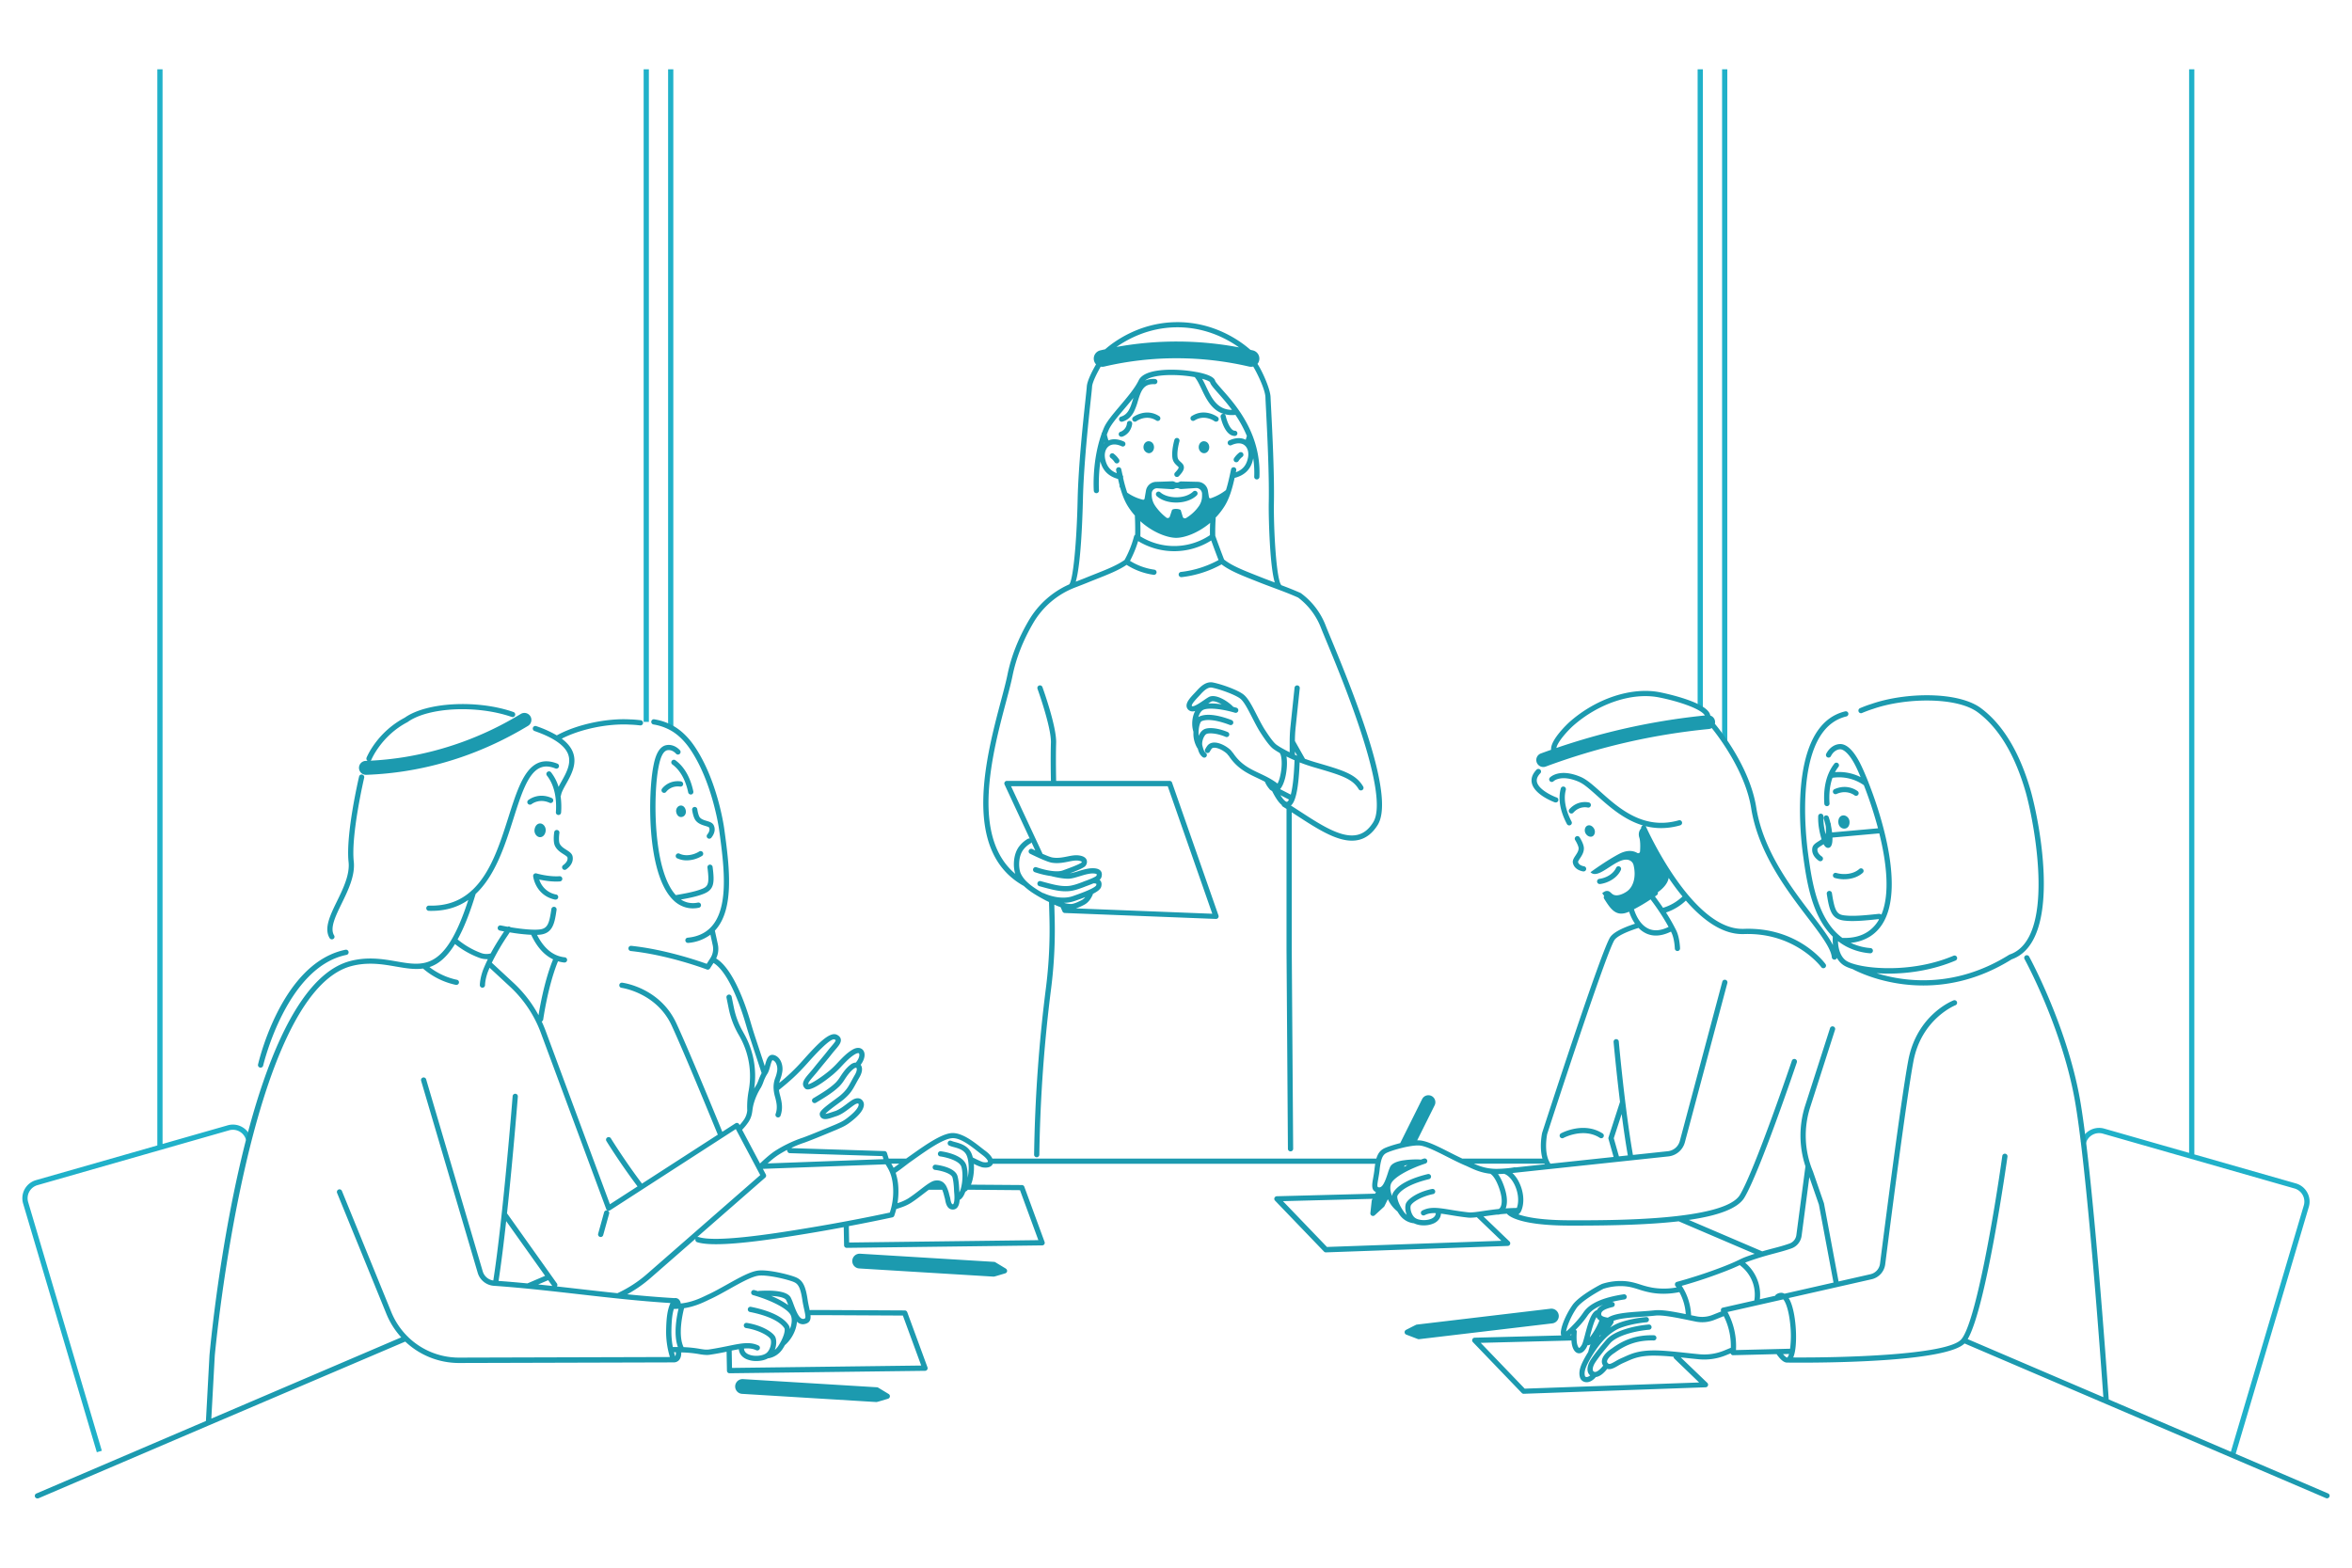 <svg xmlns="http://www.w3.org/2000/svg" viewBox="0 0 2745 1830" id="Hijabbusinesspeopletalkinginmeeting">
  <path fill="#20b1c9" d="M2009.83,80.86h6.1V865.44h-6.1ZM779.74,849.23h6.1V80.86h-6.1Zm1201.55-22.48h6.1V80.86h-6.1ZM751.2,842.7h6.1V80.86h-6.1ZM2692.74,1392a21.88,21.88,0,0,0-13.24-10.58L2561,1347.54V80.86h-6.1V1345.79l-99-28.32a22,22,0,0,0-27.33,15.5l5.89,1.57a15.92,15.92,0,0,1,19.76-11.21l223.64,64a15.89,15.89,0,0,1,10.88,19.82l-85.93,290.23,5.85,1.74,85.93-290.24A21.84,21.84,0,0,0,2692.74,1392Zm-2410.1-76.37a21.85,21.85,0,0,0-16.92-2l-76,21.74V80.86h-6.1V1337.11L42.08,1377.58A22,22,0,0,0,27,1405L113,1695.24l5.85-1.73L32.87,1403.27a15.91,15.91,0,0,1,10.89-19.82l223.64-64a15.89,15.89,0,0,1,19.75,11.2l5.9-1.57A21.84,21.84,0,0,0,282.64,1315.64Z" class="colorcccccc svgShape"></path>
  <path fill="#1c9aaf" d="M1368.4,535c-1.42-9,2.12-21.07,2.27-21.58a3,3,0,1,1,5.84,1.73c0,.11-3.29,11.29-2.1,18.83.46,2.5,2,3.85,3.58,5.28s3.63,3.25,3.74,6.18-1.67,6-5.94,10.43a3,3,0,1,1-4.39-4.23c4.08-4.24,4.25-5.72,4.24-6s-1-1.22-1.71-1.86C1372,542,1369.24,539.58,1368.4,535ZM1322,491a3,3,0,0,0,4.25.68c.47-.35,11.7-8.27,23.3-.78a3.05,3.05,0,1,0,3.31-5.13c-15.18-9.8-29.6.54-30.21,1a2.77,2.77,0,0,0-.4.36,3,3,0,0,0-.62,3.2A2.88,2.88,0,0,0,1322,491ZM1168.4,817.41c3.08-11.61,5.74-21.63,7.3-29.33,4.32-21.45,12.72-42.92,25-63.83a102.92,102.92,0,0,1,47.08-42.06.08.08,0,0,1,0,0c4.42-3.82,8.78-47.15,9.91-98.64.88-40.14,6.44-91.83,9.12-116.67.85-7.94,1.47-13.67,1.57-15.57.38-7.22,7.62-20.52,10.81-26a9.83,9.83,0,0,1,4.94-16.3q2.81-.66,5.63-1.27c11-9.54,39.75-30.47,80.8-31.63,45.54-1.31,77.19,22.06,88.69,32.16l.09.09,2.86.65a9.84,9.84,0,0,1,5.41,15.78c5.32,8,14.94,29,15.28,39,.09,2.72.36,7.93.71,14.85,1.32,26,3.78,74.35,3.19,108.1-.53,30.24,2.83,91.61,8.81,96.43,7.48,2.82,15,5.78,22.23,9a4.36,4.36,0,0,1,.42.23,84.48,84.48,0,0,1,29,38c1.15,3,3.44,8.53,6.33,15.49,35.29,85,73.35,186.45,54.29,217.14-6,9.61-13.55,15.5-22.52,17.5a35.13,35.13,0,0,1-7.55.8c-19.2,0-41.36-14.4-64.65-29.54l-5.56-3.61v160.56l1.64,232.21a3,3,0,0,1-3,3.07h-.11a3,3,0,0,1-3-3l-1.64-232.23V944.27c-1.41-.89-2.81-1.78-4.22-2.65a3,3,0,0,1-1.36-1.94c-3.48-2.81-7.14-8.14-11.26-16.26a9.29,9.29,0,0,1-1.52-.95l-.24-.12a3,3,0,0,1-1.26-1.22,30.79,30.79,0,0,1-5.39-8.59c-3-1.6-6.06-3-9-4.44-11.39-5.37-23.16-10.92-33-25.56a2.79,2.79,0,0,1-.24-.45,2.87,2.87,0,0,1-.9-.84,9.47,9.47,0,0,0-2.14-2.3c-4.93-4.09-11.23-6.64-14.8-6a3.25,3.25,0,0,0-2.46,1.65,3,3,0,0,1-.43.57h0l-1.38,2.36a3,3,0,0,1-3.74,1.28,3.93,3.93,0,0,1-.43-.18,3.06,3.06,0,0,1-1.1-4.18l1.38-2.36a3.46,3.46,0,0,1,.43-.56A9.36,9.36,0,0,1,1415,867c6.24-1.14,14.38,2.8,19.69,7.21a15.13,15.13,0,0,1,3.4,3.65,2.22,2.22,0,0,1,.23.43,3,3,0,0,1,.92.88c8.89,13.24,19.4,18.2,30.53,23.44,6.74,3.18,13.72,6.46,20.75,11.69a2.94,2.94,0,0,1,.48.45,35.23,35.23,0,0,0,2.84-7.89c3.39-13.51,2-26.31-.63-28.12a72.29,72.29,0,0,1-7.28-4.63c-5-3.86-11.15-13.25-14.8-18.87l-.51-.77c-3.36-5.43-6.43-11.42-9.39-17.21-4.63-9-9-17.57-13.16-21.24-4.68-4.31-23.45-11.35-33.58-13.3-3.68-.7-7.71,1.59-13,7.44-.85,1-1.79,2-2.75,3-3,3.18-8,8.5-7.84,10.69,0,.08,0,.18.28.39,1.84,1.42,10.46-4.53,13.71-6.77,2.15-1.48,4.17-2.88,5.82-3.78,8-4.33,22.31,4.78,28.68,11.46,1.25.34,2.48.68,3.66,1a3.05,3.05,0,0,1-1.73,5.85c-15.78-4.66-30.93-6.08-36.83-3.46-2.64,1.17-4.71,4.47-5.88,8.56a6.89,6.89,0,0,1,1.3-.78c10.15-4.51,26-.18,37.52,4.24a3,3,0,1,1-2.18,5.69c-14.77-5.66-26.44-7.21-32.87-4.36-1.69.75-3.82,7.09-3.47,15.71,0,.43,0,.86.09,1.28,1.37-3.16,3.33-5.81,5.56-7.09,4.79-3.26,16.76-2.15,28.28,2.74a3.05,3.05,0,0,1-2.39,5.62c-11.19-4.76-20.56-4.62-22.66-3.19-2.55,1.47-5.59,8.51-4.53,13.33l.3,1.1c.72,2.73,1.54,5.81,3.56,7.36a2.75,2.75,0,0,1,.46.44,3,3,0,0,1-4.17,4.4c-3.37-2.58-4.66-6.61-5.52-9.81a2.75,2.75,0,0,1-.6-.67,33.48,33.48,0,0,1-4.47-15.26c0-1.21,0-2.47,0-3.75-2.41-7.51-1.68-17.3,2.06-24.1-2.75.76-5.3.66-7.4-1a6.53,6.53,0,0,1-2.65-4.74c-.4-4.89,4.62-10.22,9.48-15.36.93-1,1.83-1.94,2.66-2.86,4.62-5.13,10.9-10.84,18.68-9.35,10.19,2,30.46,9.18,36.51,14.76,5,4.39,9.6,13.43,14.5,23,2.91,5.68,5.91,11.56,9.11,16.71l.47.72c3.22,4.94,9.2,14.14,13.4,17.36a68.23,68.23,0,0,0,6.71,4.24q4.31,2.46,8.82,4.69v-12.4a170.93,170.93,0,0,1,.91-17.53l4.78-45.44a3.05,3.05,0,0,1,6.07.64l-4.78,45.44a160.37,160.37,0,0,0-.87,16.11L1523,885.77c4,1.45,8,2.79,12.11,4l1.45.43c31.44,9.19,45.79,13.39,54.37,27.9a3,3,0,0,1-1.07,4.18,3.14,3.14,0,0,1-1.55.42,3.06,3.06,0,0,1-2.63-1.5c-7.35-12.43-21-16.42-50.83-25.15l-1.46-.42c-5.67-1.66-11.2-3.56-16.57-5.66-1.4,34.85-5.58,46.53-10.19,50.36,3.29,2.1,6.57,4.23,9.84,6.35,25.3,16.45,49.18,32,67.54,27.9,7.43-1.65,13.53-6.48,18.67-14.76,19.86-32-36.28-167.16-54.73-211.58-3-7.28-5.21-12.54-6.4-15.66a80.11,80.11,0,0,0-26.49-35c-7-3.17-14.4-6.07-21.75-8.84h0l-.16-.06-7.28-2.72c-5.13-1.91-10.22-3.8-15.14-5.75l-6.85-2.71c-14.75-5.82-28.7-11.33-38.21-18.67A125.19,125.19,0,0,1,1379,673.71l-.35,0a3.05,3.05,0,0,1-.34-6.08,119.92,119.92,0,0,0,43.82-13.86q-2.51-6.56-5-13.25c-1.19-3.23-2.37-6.43-3.52-9.63a80.9,80.9,0,0,1-85.33.72c-1.22,4.09-2.65,8.13-4.26,12-1.55,3.75-3.29,7.47-5.2,11.08a72.57,72.57,0,0,0,28.4,10.3,3,3,0,1,1-.84,6,78.45,78.45,0,0,1-31.52-11.63c-9.34,6.38-22.08,11.4-35.53,16.71l-6.82,2.7c-5.49,2.3-11.75,4.7-17.69,7a96.64,96.64,0,0,0-48.94,41.5c-11.9,20.33-20.05,41.17-24.24,61.95-1.59,7.89-4.28,18-7.39,29.69-15.89,59.82-41.74,157.12,10.69,201.17-2.86-8.45-2.46-23.56,5-32.66a34.27,34.27,0,0,1,9.62-8.26,3,3,0,0,1,2.23-.29l-29.33-63a3,3,0,0,1,2.76-4.34h51.3a1.86,1.86,0,0,1,0-.34c0-.26-.57-25.72,0-44.26.54-17.88-15.48-62.36-15.64-62.81a3,3,0,1,1,5.73-2.08c.68,1.87,16.58,46,16,65.07-.55,18.38,0,43.69,0,43.94a2,2,0,0,1,0,.48H1365a3,3,0,0,1,2.88,2l54.2,155.12a3.06,3.06,0,0,1-.43,2.82,3,3,0,0,1-2.45,1.23h-.12l-176.38-6.93a3.06,3.06,0,0,1-2.66-1.79l-2-4.49a3,3,0,0,1-.17-.5c-2.5-.86-5-1.9-7.39-3l.42,16.06a542.2,542.2,0,0,1-4.23,82.53c-3.95,31-7.1,62.61-9.36,93.81-2.38,33-3.84,66.45-4.32,99.48a3.06,3.06,0,0,1-3,3h-.1a3,3,0,0,1-3-3.1c.48-33.15,1.94-66.74,4.34-99.83,2.26-31.31,5.42-63,9.39-94.14a536.42,536.42,0,0,0,4.18-81.6l-.5-19.21-1.69-.85-2.09-1-3.2-1.72c-3.59-1.94-7.2-4-10.68-6.22a79.64,79.64,0,0,1-11.78-9C1121.59,993.58,1150.88,883.33,1168.4,817.41Zm81.83,237.85c3.7-.29,8.1-2.49,12-4.44a13,13,0,0,0,4.34-3.57c-3.56,1.4-7.59,2.85-12.07,4.4a38.92,38.92,0,0,1-12.85,2.21A28.36,28.36,0,0,0,1250.23,1055.26ZM1216.47,996a3.69,3.69,0,0,1,.21.64c4.72,2.08,9.42,4,11.76,4.35,6.11,1,11.73-.11,17.17-1.19,4.87-1,9.47-1.9,14-1.19,4.83.74,7.77,2.6,8.72,5.52a7.27,7.27,0,0,1-1.94,7.12l-.25.22c-2.84,2.27-9.58,5-17.52,8a72.33,72.33,0,0,0,9.42-2.43c4.84-1.47,10.33-3.13,15.48-3.51,5.73-.25,9.23.77,11.09,3.11,2.12,2.68,1.2,6.06.9,7.18a6.8,6.8,0,0,1-2.21,3.24,6.86,6.86,0,0,1,1,1c1.37,1.78,1.67,4.12.91,7s-4.13,5.58-9.75,8.39a3,3,0,0,1-.31,1.37l-.29.57c-1.38,2.79-3.94,8-9.9,11a64.81,64.81,0,0,1-9.2,4l159.1,6.25-52-148.85H1180Zm-25.15,23.66a33,33,0,0,0,7.26,9.79l.16.15c5.08,4.86,11.64,9.05,18.3,12.79a3.22,3.22,0,0,1,1,.23c12.06,5.43,25.22,6.7,34.35,3.32,21.09-7.3,26.29-10.85,27-12.55a2.93,2.93,0,0,0,.14-1.64s-.49-.56-3.34-.6c-2,.86-4.26,1.73-6.72,2.65-1.55.57-2.92,1.08-3.93,1.51-5.27,2-12.3,4.62-18.67,5-1.1.08-2.18.12-3.27.12-8.9,0-17.76-2.44-29.52-5.68l-1.12-.31a3,3,0,1,1,1.61-5.88l1.13.31c12.62,3.47,21.73,6,30.78,5.36,5.48-.33,12-2.78,16.79-4.57,1-.41,2.42-1,4.07-1.57,3.41-1.28,11.41-4.25,12.44-6a3,3,0,0,0,.15-1.63s-.93-1-6-.82c-4.36.33-9.28,1.82-14,3.27-4.52,1.37-8.79,2.66-12.39,2.84-7.14.35-19.38-2.67-19.9-2.8a4.16,4.16,0,0,1-.62-.23,102.85,102.85,0,0,1-19.33-4.6,3.05,3.05,0,0,1,2-5.77c9.63,3.34,23.41,6.33,30.55,3.75,6.57-2.36,18.71-6.73,22-9.23a1.69,1.69,0,0,0,.36-.82s-.61-.87-3.85-1.37c-3.48-.54-7.38.24-11.89,1.14-5.7,1.14-12.16,2.42-19.37,1.23-6.38-1.07-23.38-9.51-25.3-10.47a3,3,0,1,1,2.73-5.45c.87.43,2,1,3.34,1.63l-4.42-9.5a3,3,0,0,1-1.24,1.32,28,28,0,0,0-7.88,6.79C1187.81,999.75,1188.86,1014.46,1191.32,1019.66Zm218.82-198.44a74.07,74.07,0,0,1,15.68,1c-5-2.88-10-4.42-12.16-3.23C1412.7,819.5,1411.47,820.31,1410.14,821.22ZM1511.29,881c.89.4,1.79.79,2.7,1.18l-2.7-4.8ZM1494,921.17l12.47,6.41c1.79-6.67,3.61-18.64,4.38-40.11-1.26-.54-2.51-1.09-3.75-1.66h0c-1.92-.89-3.81-1.81-5.69-2.75,1.33,7.62.29,17.83-1.57,25.25C1498.64,912.85,1496.8,918,1494,921.17Zm8,14.8c.26,0,1.19-.35,2.36-2.61l-10-5.15C1499.38,936.24,1501.81,936,1502,936ZM1310.8,557.4a1.27,1.27,0,0,1-.06.18,158,158,0,0,0,4.82,17.45,54.17,54.17,0,0,0,12.15,6.42,53.44,53.44,0,0,0,6.14,1.89,1.66,1.66,0,0,0,2-1.35l1.6-9.33a12.26,12.26,0,0,1,11.75-10.19l5-.15q7-.23,13.89-.53a5.18,5.18,0,0,1,2.88.73,5.21,5.21,0,0,0,5.18.1l0,0a5.23,5.23,0,0,1,2.63-.64l12.88.31,6.26.15a12.3,12.3,0,0,1,11.84,10.35l.31,1.94.89,5.55a1.65,1.65,0,0,0,2.14,1.33,59.95,59.95,0,0,0,17.73-9.55c2.2-6.91,3.79-14.2,5.26-21l.7-3.24a3.05,3.05,0,1,1,6,1.3l-.46,2.13c7.5-2.65,11.94-7.6,13.81-15.34,1.76-6.64.44-12.75-3.43-16-3.68-3.09-9.21-3.18-15.57-.24a3,3,0,1,1-2.55-5.54c.54-.25,1.07-.48,1.61-.7,6.56-2.62,12.76-2.62,17.64-.06.45-1.4.91-2.88,1.37-4.42a137.48,137.48,0,0,0-13.4-24.75,3,3,0,0,1-.91.22c-1,.07-2,.11-3,.11a31.39,31.39,0,0,1-13.58-2.85c-11.44-5.35-17.17-17.31-22-27.49-1.2-2.5-2.37-4.93-3.57-7.17a40.46,40.46,0,0,0-4.36-6.8,152.32,152.32,0,0,0-32-2.34c-12.48.47-21.76,2.8-26,6.38a24.63,24.63,0,0,1,11.5-1.89,3.06,3.06,0,0,1,2.74,2.05,3.28,3.28,0,0,1,.17,1.14,3.1,3.1,0,0,1-3.19,2.91c-12.76-.62-15.76,7.08-19.57,19.63a73.27,73.27,0,0,1-4.69,12.57c-2.71,5.18-6.67,9.57-13.33,11.53a3.24,3.24,0,0,1-.86.12,3.05,3.05,0,0,1-.86-6c8.58-2.52,11.16-11,13.9-20,.19-.64.39-1.28.59-1.92-3.48,4.43-7.26,8.9-11,13.31-7.79,9.2-15.15,17.9-17.82,24.15-.78,1.82-1.5,3.66-2.18,5.5.64,2.78,1.15,4.53,1.85,6.77,4.83-2.06,10.8-1.79,17.08.86.34.15.67.28,1,.44a3,3,0,1,1-2.55,5.54c-6.36-2.94-11.89-2.85-15.57.24-3.87,3.25-5.19,9.36-3.45,15.95,1.83,7.56,6.07,12.46,13.19,15.17l-.7-3.22a3.05,3.05,0,0,1,6-1.3l.7,3.24c.27,1.24.55,2.5.83,3.77A3.05,3.05,0,0,1,1310.8,557.4ZM1288.68,517a2.76,2.76,0,0,0-.08.27c0,.14-.07.28-.11.42.19-.2.39-.38.58-.57l.3-.27Zm119.09-65.43c6.3,13.17,12.86,26.77,30,26.87-5.76-7.83-11.5-14.33-16.07-19.49-5.4-6.1-8.66-9.78-9.47-12.74-.67-1.16-4.06-2.64-9.22-4C1404.65,445,1406.19,448.22,1407.77,451.52Zm-59.64,138.83a62.43,62.43,0,0,0,13.11,13.82,2.63,2.63,0,0,0,4.08-1.28l2.55-7.68c1.68-1.84,8.66-1.38,10.12.14l2.38,7.83a2.62,2.62,0,0,0,3.83,1.52,49.26,49.26,0,0,0,12.17-10.27c1.07-1.26,2-2.51,2.88-3.74a21,21,0,0,0,3.67-12v-2.21a6.85,6.85,0,0,0-7.32-6.83l-16.69,1.15a6,6,0,0,1-2.86-.51,6,6,0,0,0-5.1.1h0a6.18,6.18,0,0,1-3,.6l-17.31-1.06a6.09,6.09,0,0,0-6.47,6.09v1.47A22.6,22.6,0,0,0,1348.13,590.35Zm64,34.29c-.09-5.37,0-10.54.22-14.33-14.13,11.94-30,17.48-39.63,17.48-10.08,0-27.21-6.15-41.88-19.46.16,5,.23,11.55.05,17.72a74.87,74.87,0,0,0,81.24-1.41ZM1303.06,405a392.48,392.48,0,0,1,143,.51c-14.77-10.55-40.84-24.35-75.31-23.4C1340.22,383,1316.85,395.31,1303.06,405Zm-47.57,274c5-1.91,10.16-3.9,14.75-5.82l6.89-2.74c13.65-5.38,26.54-10.47,35.35-16.79a117.87,117.87,0,0,0,5.94-12.36,119.53,119.53,0,0,0,5.12-15.27,3.06,3.06,0,0,1,1.28-1.78c.19-8.33-.07-17.06-.32-21.3a3,3,0,0,1,.11-1,81.76,81.76,0,0,1-7.52-9.84c-4.36-6.55-7.29-14.33-9.55-22.3l-.37-.62c-1.15-2.4-1.25-2.65-.26-1.69-.75-2.8-1.42-5.61-2.05-8.39-11.11-3-18-9.9-20.62-20.56a188,188,0,0,0-1.64,33.9,3,3,0,0,1-2.83,3.25h-.21a3,3,0,0,1-3-2.84c-.1-1.49-2.22-34.52,9-66.13a3,3,0,0,1,.73-2q1-2.7,2.14-5.37c3-7.09,10.68-16.13,18.77-25.69,8.57-10.14,17.44-20.63,21.77-29.71,7-14.62,42-12.66,52.61-11.72,2.32.21,8.42.83,15,2.08l.25,0c9.52,1.83,19.94,5,21.34,10.11.44,1.59,4.36,6,8.15,10.31,16,18,45.66,51.58,43.57,102a3.1,3.1,0,0,1-3.18,2.92,3,3,0,0,1-2.92-3.17,112,112,0,0,0-1.16-21.48c-.14.73-.29,1.47-.49,2.21-2.6,10.8-9.75,17.75-21.21,20.65-2.64,11.82-6,24.38-12.53,34.2a81.28,81.28,0,0,1-9.73,12.24,3.08,3.08,0,0,1,.15,1.25c-.24,2.64-.69,11.23-.48,19.94q2.26,6.35,4.64,12.76,2.8,7.55,5.63,14.9c8.77,7.13,22.76,12.65,37.58,18.5,2.26.89,4.55,1.79,6.85,2.71,4.79,1.89,9.73,3.73,14.73,5.59-1.88-6.35-3.78-17.61-5.22-37.89-1.52-21.49-2-45.5-1.78-55.69.59-33.54-1.87-81.77-3.18-107.68-.36-7-.63-12.21-.72-14.95-.33-9.7-10.55-29.88-14.27-35.9a9.8,9.8,0,0,1-2.55.33,10,10,0,0,1-2.23-.26,373.86,373.86,0,0,0-83.23-9.71,370.13,370.13,0,0,0-85.92,9.71,9.61,9.61,0,0,1-2.25.27,9.82,9.82,0,0,1-1.8-.19c-3.54,6.15-9.79,18-10.07,23.43-.11,2.06-.7,7.57-1.6,15.91-2.66,24.75-8.21,76.27-9.08,116.15C1263.25,607.64,1261.44,658.82,1255.49,679.06Zm85.21-163.95c-3.5,0-6.14,3.07-6.14,7a7.1,7.1,0,0,0,6.14,7c3.51,0,6.14-3.07,6.14-7S1344.21,515.11,1340.7,515.11Zm-40.76,14.62a3.05,3.05,0,1,0-3.55,5,19.73,19.73,0,0,1,4.45,4.84,3.05,3.05,0,0,0,5.18-3.24A26.48,26.48,0,0,0,1299.94,529.73Zm105.23-14.62c-3.51,0-6.14,3.07-6.14,7s3.06,7,6.14,7c3.5,0,6.13-3.07,6.13-7S1408.67,515.11,1405.17,515.11Zm36.09,24.07a3,3,0,0,0,1.62.47,3.05,3.05,0,0,0,2.58-1.43,20,20,0,0,1,4.45-4.84,3,3,0,0,0-3.54-5,26.34,26.34,0,0,0-6.08,6.56A3.06,3.06,0,0,0,1441.26,539.18Zm-47.16-48.25c11.58-7.48,22.78.4,23.3.77a3,3,0,0,0,1.8.59,3,3,0,0,0,1.8-5.51c-.61-.45-15-10.78-30.2-1a3,3,0,0,0,3.3,5.13Zm2.65,87.34a3,3,0,0,0-4.22-4.4c-9.66,9.26-30.15,8.3-38.37.82a3.05,3.05,0,0,0-4.11,4.51c5.52,5,14,7.49,22.51,7.49C1381.69,586.69,1390.92,583.86,1396.75,578.27Zm30-84.08c2.49,6.7,7,14.76,14.36,14.76a3,3,0,1,0,0-6.1c-4.33,0-8.63-8.73-10.62-17.37a3,3,0,0,0-3.65-2.28,3,3,0,0,0-2,1.64,3.09,3.09,0,0,0-.24,2A60.43,60.43,0,0,0,1426.76,494.19Zm-108.61,9.16a18.82,18.82,0,0,0,3.21-8.43,3,3,0,0,0-.31-1.8,3,3,0,0,0-5.73,1,11.93,11.93,0,0,1-7.18,9.81,3,3,0,0,0,1,5.93,2.93,2.93,0,0,0,1-.16A17.48,17.48,0,0,0,1318.15,503.35ZM795,912.19c-14.74-2.14-22.1,8.1-22.41,8.54a3,3,0,0,0,.73,4.22,3,3,0,0,0,1.76.57,3.07,3.07,0,0,0,2.49-1.27c.22-.31,5.62-7.61,16.56-6a3.05,3.05,0,0,0,.87-6Zm-4.57,89.75a25.3,25.3,0,0,0,11,2.39,34.75,34.75,0,0,0,17.91-5.21A3.05,3.05,0,1,0,816,994c-6.07,3.84-15.54,6.09-23,2.48a3.05,3.05,0,1,0-2.65,5.5Zm35.48-23.56a3.06,3.06,0,0,0,1.58.64l.33,0a3,3,0,0,0,2.38-1.14c5.42-6.8,4-12.15,2.67-14.74-1.49-2.9-4.83-3.9-8.06-4.87-3-.91-6.18-1.85-8.07-4.13-1.41-1.69-2.6-6.8-3-9.89a3.05,3.05,0,0,0-6,.78c.2,1.54,1.35,9.38,4.37,13s7.46,5,11,6.08c1.53.46,4.09,1.22,4.39,1.82,1.45,2.82-.3,6-2,8.14A3.06,3.06,0,0,0,825.86,978.38Zm-37.61-90.93a3.05,3.05,0,0,0-4.26.68,3,3,0,0,0-.32.54,3.05,3.05,0,0,0,1,3.72C796.08,900.67,801,914.7,803.19,925a3.05,3.05,0,0,0,3,2.43l.16,0a2.4,2.4,0,0,0,.46,0,3.05,3.05,0,0,0,2.37-3.6C806.79,912.4,801.23,896.87,788.25,887.45Zm5.67,52.93c-2.9.39-5.41,3.69-4.79,7.39s3.13,6.44,6.43,5.93,5.41-3.69,4.79-7.4S797.23,939.87,793.92,940.38Zm-17-70.41c-10.16,2.63-13.15,17.93-14.44,24.47-6.13,31.33-8.18,124.49,22.65,155.64l.52.52a33.12,33.12,0,0,0,16,9,31.37,31.37,0,0,0,6.87.75,35.73,35.73,0,0,0,7.12-.74,3.05,3.05,0,0,0-1.22-6,27.39,27.39,0,0,1-11.44,0,25.3,25.3,0,0,1-8.32-3.58c9.15-1.63,18.56-3.55,25.46-6.24,13.53-4.92,13.9-13,11.52-31.82a3.07,3.07,0,0,0-3.41-2.65h0a3.05,3.05,0,0,0-2.61,3.4c2.49,19.6.8,22.3-7.61,25.35-7.67,3-19,5-29.32,6.81-26.84-28.92-26.47-117.23-20.19-149.31.21-1.06.49-2.5.87-4.12,1.38-5.93,4-14.3,9.11-15.61,3.41-.88,7.42.64,10.47,4a3.05,3.05,0,0,0,4.5-4.12C788.87,870.74,782.54,868.53,776.94,870Zm1077.48,66.79c-.51-.13-12.78-3.29-22.77,7.81a3.05,3.05,0,0,0,4.54,4.08c7.4-8.22,16.25-6.1,16.66-6a3.05,3.05,0,0,0,1.57-5.9Zm-18.67,70.76c.63,2.85,3,7.89,11.52,9.65a3.34,3.34,0,0,0,.62.06,3,3,0,0,0,.61-6c-2.71-.56-6.1-1.89-6.8-5-.14-.66,1.34-2.89,2.23-4.23,2.06-3.09,4.61-6.94,4.59-11.74s-4.15-11.54-5-12.85a3.06,3.06,0,0,0-3.81-1.15,1.9,1.9,0,0,0-.4.21,3,3,0,0,0-.95,4.21c1.68,2.64,4,7.35,4,9.59,0,3-1.81,5.7-3.57,8.36C1837,1001.41,1835,1004.33,1835.75,1007.52Zm-8.33-87.13a3,3,0,0,0-2.12-2.14,3.07,3.07,0,0,0-3.75,2.14,42,42,0,0,0-1.38,13.11c.49,10.75,4.56,20.91,8.54,28.4a3.06,3.06,0,0,0,4.12,1.27,2.11,2.11,0,0,0,.29-.2,3,3,0,0,0,1-3.93c-4.14-7.8-10.51-23-6.67-37A3,3,0,0,0,1827.42,920.39Zm31.39,55.73c2.5-1.56,3.44-5.62,1.54-8.88s-5.36-4.91-8.24-3.18c-2.5,1.56-3.43,5.61-1.54,8.87S1856.32,977.68,1858.81,976.12Zm8.33,55.81.4,0c8.81-1.16,19.7-6.67,24.13-16.39a3,3,0,0,0-5.55-2.53c-3.47,7.59-12.23,11.93-19.38,12.87a3,3,0,0,0,.4,6.07Zm-52.76-95.41a3.22,3.22,0,0,0,1,.18,3,3,0,0,0,1-5.91c-5.62-2.06-20.64-9.3-22.63-17.89-.77-3.31.49-6.64,3.86-10.17a3,3,0,0,0-1.8-5.11,3,3,0,0,0-2.61.9c-4.84,5.06-6.65,10.37-5.39,15.77C1791.06,927.84,1813.43,936.17,1814.38,936.52ZM1793.5,890a8.15,8.15,0,0,1,4.8-10.46q6-2.2,12-4.31a2.42,2.42,0,0,1-.07-.54c-.32-11.45,19.16-29.71,21.38-31.75,31.14-27.61,72.53-41.28,105.46-34.87,2,.39,48.69,9.63,57.56,23.51a9.91,9.91,0,0,1,1.46,3.67,8.26,8.26,0,0,1,2.61,1.44,8.1,8.1,0,0,1,2.73,8.21c4.86,5.8,40.68,49.83,48.26,97.56,8,50.54,40.76,93.49,64.66,124.84,10.6,13.92,19.7,25.87,24.92,36a56.51,56.51,0,0,1-.23-9.94c-25-24.5-30.72-66.1-34.73-95.18-3.11-22.61-15.89-136.71,37.78-163.66a51.48,51.48,0,0,1,11.41-4.13,3.05,3.05,0,0,1,3.67,2.27.88.88,0,0,1,0,.16,3,3,0,0,1-2.29,3.5,46.21,46.21,0,0,0-10.07,3.65c-50,25.09-37.48,135.49-34.48,157.37,4.24,30.74,10.49,76,39.89,97.51,11.67.4,21.51-1.95,29.27-7a41.31,41.31,0,0,0,13.37-14.32,5.43,5.43,0,0,0-.32-.62l-.12,0h0c-12.85,1.38-27.4,2.93-38,1.92-16.2-1.15-19.14-10-22.39-31.36a3,3,0,1,1,6-.92c3.5,23,6.32,25.45,16.88,26.21,10.09.94,24.33-.57,36.89-1.91h.07a5.43,5.43,0,0,1,3.93.77c10.24-24.37,5.89-61.08-2.5-94.81l-54.66,4.9c.18,6-.73,11.32-4.38,12a3.58,3.58,0,0,1-.72.07c-2.42,0-4.12-2.23-5.24-4.32-.87.6-1.74,1.15-2.56,1.67-1.93,1.24-4.34,2.77-4.53,3.73-.77,3.86,2.31,7,5,8.92a3,3,0,0,1-1.77,5.53,2.48,2.48,0,0,1-.54-.06,2.94,2.94,0,0,1-1.23-.51c-8-5.7-8.09-11.89-7.46-15.08.7-3.51,3.88-5.53,7.23-7.67,1.18-.75,2.38-1.52,3.49-2.35a86,86,0,0,1-2.71-11.15A71.35,71.35,0,0,1,2122,952.7a3,3,0,0,1,3.23-2.86,3.06,3.06,0,0,1,2.86,3.24,65.69,65.69,0,0,0,1.17,14.36c.42,2.35.88,4.45,1.36,6.32.6-2.31.51-6.15.22-9.16a69.77,69.77,0,0,0-2.33-8.74,3,3,0,0,1,1.89-3.88,3,3,0,0,1,1.91,0,3,3,0,0,1,2,1.9c.66,1.93,1.28,4.1,1.84,6.4a3.18,3.18,0,0,1,.5,1.26c0,.26.15,1.07.27,2.19.15.76.3,1.52.43,2.3.31,1.7.61,3.65.86,5.67l53.6-4.81a481.46,481.46,0,0,0-16.49-50.31,50.3,50.3,0,0,0-36.63-8.62c-3.71,10.27-4.07,21.27-3.46,29.82a3,3,0,0,1-2.82,3.26h-.22a3.2,3.2,0,0,1-1.16-.23,3.05,3.05,0,0,1-1.88-2.61c-.95-13.32.3-32.24,11.68-46.73a3,3,0,0,1,3.44-1,2.74,2.74,0,0,1,.84.45,3.05,3.05,0,0,1,.51,4.28,43,43,0,0,0-4,6.17,55.78,55.78,0,0,1,29.91,5.78c-2.47-5.89-4.58-10.5-6.07-13.41-3.48-6.82-6.83-11.49-9.8-14.51-3.16-3.22-5.9-4.56-7.9-4.56h-.1c-4.26.11-8.41,3.18-10.82,8a3.05,3.05,0,0,1-5.46-2.73c3.43-6.86,9.61-11.23,16.13-11.39,5.36-.18,13.81,3.65,23.39,22.4,2.29,4.49,5.84,12.39,9.86,22.56l0,.1c19.18,48.62,48.84,149.06,2.08,179.35a51.09,51.09,0,0,1-22.91,7.63,66.13,66.13,0,0,0,23.13,6.12,3.05,3.05,0,0,1-.25,6.09h-.25a71.87,71.87,0,0,1-27.22-7.64,66.35,66.35,0,0,1-7.85-4.81l-.2-.14c-.74-.53-1.49-1.06-2.2-1.61.21,6.55,1.77,16.75,8.85,22.31,1.91,1.5,5.11,3,9.35,4.26a3.14,3.14,0,0,1,.92.28c22.53,6.56,72.14,8.72,115.72-9.8a3,3,0,1,1,2.39,5.61c-26.22,11.14-54.35,15.26-78.13,15.27-4.89,0-9.59-.18-14.06-.5,32.26,10,91.16,18.3,154.77-21.54a3,3,0,0,1,.63-.29c52.73-18.12,30.69-145.65,18.82-188.89-12.44-43.55-31.13-75-55.53-93.39-24.21-18.62-84.83-17.65-122.88-4.35-6.11,1.88-12.7,4.69-12.76,4.72a3,3,0,0,1-4-1.6,3.18,3.18,0,0,1-.21-.79,3.05,3.05,0,0,1,1.81-3.22c.28-.12,6.94-3,13.26-4.91,39.49-13.8,102-15,128.48,5.3,25.45,19.21,44.88,51.72,57.7,96.59,11.75,42.8,30.2,149.94-6.88,186.44a41.62,41.62,0,0,1-15.5,9.75c-37.32,23.29-73.09,30.53-103.15,30.53-44.92,0-77-16.16-82.47-19.09-5.32-1.63-9.44-3.53-12-5.58-.42-.32-.81-.66-1.2-1a25.8,25.8,0,0,1-5.2-6.58,3,3,0,0,1-2.4,2.1l-.22,0-.3,0a3.06,3.06,0,0,1-3-2.76c-1-10.74-13.68-27.34-28.32-46.55-24.29-31.87-57.55-75.52-65.82-127.58-6.88-43.26-38.91-84.73-46-93.46a8.06,8.06,0,0,1-3.37,1.12A758.51,758.51,0,0,0,1804,894.83,8.17,8.17,0,0,1,1793.5,890Zm23-16.91c20.54-7,41.46-13.24,62.43-18.51a779.32,779.32,0,0,1,110.79-19.39l-.19-.33c-4.92-7.68-31.28-16.46-53.58-20.8-31.16-6.06-70.49,7.06-100.22,33.4C1828.64,854,1817.75,866.17,1816.45,873.11Zm5.33,449.9a3,3,0,1,0,2.91,5.36c.23-.13,23.32-12.43,42.39-.12a3,3,0,1,0,3.3-5.12C1848.33,1308.88,1822.85,1322.43,1821.78,1323ZM645.44,935.55a3,3,0,0,0-1.53-4c-15.51-7-26.79,2-27.26,2.34a3,3,0,0,0,1.92,5.42,3,3,0,0,0,1.91-.68c.09-.07,8.81-7,20.93-1.52A3,3,0,0,0,645.44,935.55Zm8,93.36a3.05,3.05,0,0,0,2.83-3.26,3.09,3.09,0,0,0-3.26-2.82c-12.75.89-26.72-3.22-26.86-3.26a3.06,3.06,0,0,0-2.81.57,3,3,0,0,0-1.1,2.65c0,.22,2.4,22,25,27.25a2.79,2.79,0,0,0,.7.08,2.28,2.28,0,0,0,.45,0,3,3,0,0,0,.23-6,25.6,25.6,0,0,1-19.26-17.42C635,1027.93,644.35,1029.57,653.48,1028.91Zm4.9-13.56a3.05,3.05,0,0,0,.67.07,3,3,0,0,0,1.77-.57c8-5.71,8.12-11.92,7.48-15.12-.7-3.52-3.88-5.55-7.25-7.7-3.17-2-6.45-4.11-7.89-7.4-1.14-2.56-.76-8.89-.25-12.29a3,3,0,0,0-2.06-3.33,2.12,2.12,0,0,0-.51-.13,3,3,0,0,0-3.47,2.56c-.16,1.08-1.51,10.66.71,15.65s6.62,7.81,10.19,10.09c1.94,1.24,4.36,2.78,4.55,3.74.78,3.88-2.31,7-5,9a3.05,3.05,0,0,0,1.1,5.46Zm-34.51-46.83c-.49,4.34,2.41,8.19,5.78,8.67,3.86.49,6.75-2.89,7.23-7.22s-2.41-8.2-5.78-8.68C627.24,960.81,624.35,964.18,623.87,968.52Zm0-115.19c22.07,7.65,35.25,16.75,39.17,27,4.11,10.81-2.13,22-7.63,31.8-1.27,2.26-2.45,4.39-3.47,6.42a52.58,52.58,0,0,0-8.77-17A3,3,0,0,0,639,901l-.16.1a3,3,0,0,0-.51,4.28c10.22,13,11.31,30.41,10.44,42.72a3,3,0,0,0,2.82,3.26h.22a3.27,3.27,0,0,0,.7-.09,3,3,0,0,0,2.34-2.74,91.33,91.33,0,0,0-.57-19.17,3,3,0,0,0,.54-1.29c.55-3.41,3.13-8,5.86-12.89,5.85-10.46,13.14-23.48,8-36.94-2.21-5.82-6.55-11.14-13.08-16,21.92-11.22,54-17.89,79.86-16.36,5.4.12,11.51.89,11.57.9a3,3,0,0,0,3.42-2.63,3,3,0,0,0-.15-1.36,3,3,0,0,0-2.49-2.06c-.26,0-6.49-.82-12.11-.94-27.94-1.64-63,6-85.86,18.61a128,128,0,0,0-24-10.78,3,3,0,0,0-3.6,1.29,2.91,2.91,0,0,0-.28.59A3.05,3.05,0,0,0,623.83,853.33Zm-200,50.42a8.1,8.1,0,0,0,3.34.72h.3a382.68,382.68,0,0,0,46.66-4.55c49.65-7.93,97.48-25.64,142.15-52.61a8.65,8.65,0,0,0,1.07-.78,8.14,8.14,0,0,0-9.48-13.16q-4.05,2.43-8.11,4.77a377.09,377.09,0,0,1-128.2,45.71,367.35,367.35,0,0,1-39.06,4.1,2.91,2.91,0,0,0,1-1.27c.12-.28,11.61-27.77,41.93-43.64a3.13,3.13,0,0,0,.36-.22c24.11-17.29,80.75-20,121.34-5.94l.22.07a3.05,3.05,0,0,0,2-5.76c-42.1-14.71-101.33-11.64-126.94,6.54-32.25,17-44.08,45.45-44.57,46.66A3.05,3.05,0,0,0,429,888.1l-2.17.09a8.14,8.14,0,0,0-3.05,15.56ZM302.87,1246a3.49,3.49,0,0,0,.57.2,3.23,3.23,0,0,0,.69.07,3.05,3.05,0,0,0,3-2.36c.26-1.15,27.28-115.08,97.29-129.25a3.05,3.05,0,0,0-1.21-6,81.67,81.67,0,0,0-18.31,6.07c-60.09,28-82.7,123.37-83.72,127.79A3,3,0,0,0,302.87,1246Zm81.85-150.94a3,3,0,0,0,2.6,1.46,3,3,0,0,0,2.6-4.64c-5.17-8.45,1.65-22.43,8.87-37.23,7.44-15.25,15.88-32.54,14.09-49-3.37-31.18,12-97.13,12.15-97.8a3,3,0,0,0-1.39-3.29,3,3,0,0,0-.88-.37,3,3,0,0,0-3.66,2.27c-.65,2.74-15.76,67.63-12.28,99.84,1.59,14.75-6.43,31.2-13.51,45.71-7.88,16.15-15.32,31.42-8.82,42.69ZM708.8,1413a3.05,3.05,0,0,0-3.76,2.12l-6.93,25a3.05,3.05,0,0,0,2.12,3.76,3.36,3.36,0,0,0,.82.11,3.06,3.06,0,0,0,2.94-2.23l6.93-25A3,3,0,0,0,708.8,1413ZM2166.19,929a3.05,3.05,0,0,0,1.92-5.42c-.47-.38-11.71-9.27-27.16-2.33a3,3,0,1,0,2.49,5.56c11.9-5.33,20.44,1.2,20.84,1.52A3,3,0,0,0,2166.19,929Zm-13.9,97.37c7.6,0,15.69-2.12,21.68-7.45a3,3,0,1,0-4-4.55c-7.32,6.5-18.77,7-26.86,4.63a3.05,3.05,0,1,0-1.73,5.85A39.28,39.28,0,0,0,2152.29,1026.4Zm-1.46-74.51c-3.84.48-5.76,4.32-5.28,8.64s3.84,7.2,7.68,6.72,5.76-4.32,5.28-8.64S2154.19,951.41,2150.83,951.89Zm-976.94,529-12.26-7.41a3,3,0,0,0-1.39-.44l-156.34-9.52a8.62,8.62,0,1,0-1,17.21l156.59,9.53h.28c.54,0,.72,0,13.47-3.85a3,3,0,0,0,2.15-2.54A3.06,3.06,0,0,0,1173.89,1480.93Zm-136.72,146.39-12.26-7.42a3.14,3.14,0,0,0-1.4-.43l-156.34-9.53a8.63,8.63,0,0,0-7,14.33,8.51,8.51,0,0,0,5.93,2.88l156.21,9.52.66,0c.54,0,.69,0,13.47-3.84a3.05,3.05,0,0,0,.7-5.53Zm782-92a8.63,8.63,0,0,0-9.58-7.55l-155.82,18.5-.23,0h0c-.54.1-.68.13-12.56,6.18a3.05,3.05,0,0,0,.3,5.57l13.38,5.11a2.9,2.9,0,0,0,1.09.21,2,2,0,0,0,.35,0l155.55-18.45A8.65,8.65,0,0,0,1819.2,1535.35Zm899.45,211.94a3.05,3.05,0,0,1-2.81,1.85,3,3,0,0,1-1.2-.25l-257.53-110.22h0l-164.26-70.3c-20.85,20.56-146.89,22.4-191.33,22.4-8.43,0-13.93-.07-15.2-.08-.21,0-.41,0-.62,0-3.61,0-7.45-3.12-12.25-9.88l-50.59,1.26h-.37a.76.76,0,0,0-.16,0l-.29-.06-.3-.09-.25-.11a1.59,1.59,0,0,1-.29-.15l-.21-.14a2.43,2.43,0,0,1-.25-.2l-.19-.19c-.07-.07-.13-.15-.2-.23l-.15-.23a1.74,1.74,0,0,1-.15-.26c0-.09-.08-.18-.11-.27s-.06-.15-.09-.24l-5.73,2.33a67,67,0,0,1-31.49,4.58c-4.86-.46-9.9-1-14.95-1.54l-6.05-.65,30.89,29.66a3,3,0,0,1-2,5.25L1778.38,1627h-.1a3,3,0,0,1-2.2-.93L1719,1566.69a3.08,3.08,0,0,1-.62-3.28,3,3,0,0,1,2.74-1.89l101.05-2.63a5.76,5.76,0,0,1-.37-1.19c-1.3-6.19,5-22.27,13.51-34.39,5.37-7.67,20.3-17.27,32.47-23.7a3.19,3.19,0,0,1,.84-.28,3,3,0,0,1,1.05-.58,70,70,0,0,1,23.87-3.41c8.77.29,14.72,2.17,21,4.16a99.91,99.91,0,0,0,14.35,3.69,82.29,82.29,0,0,0,27.75-.32q-.65-.93-1.32-1.83l0,0a3.48,3.48,0,0,1-.3-.5s0,0,0,0a2.75,2.75,0,0,1-.18-.46.08.08,0,0,0,0,0,2.51,2.51,0,0,1,0-.27c0-.11,0-.22,0-.33v-.13a3,3,0,0,1,0-.52,2.36,2.36,0,0,1,.12-.51l0-.09a2.83,2.83,0,0,1,.2-.43c0-.06.07-.1.1-.15a2.7,2.7,0,0,1,.25-.34.94.94,0,0,0,.1-.1,3.59,3.59,0,0,1,.35-.32h0l.1-.06a4.5,4.5,0,0,1,.41-.25l.17-.06.34-.14q4.93-1.35,9.83-2.79,2.52-.73,5-1.5c5.86-1.77,11.67-3.63,17.38-5.56,10.14-3.43,18-6.41,21.79-7.88,10.61-4.12,15.13-6.31,18.77-8.07a82.55,82.55,0,0,1,10.53-4.41c2.72-1,5.22-1.79,7.56-2.55l-88.66-37.94c-34.87,4-77.4,5-119.54,5h-8.46c-58.91-.17-70.77-11.62-72.54-13.9-2.75.18-5.39.41-7.93.66a8.57,8.57,0,0,1-2.72.45h-.47l-.36-.06c-5.6.64-10.67,1.39-15.24,2.06l-.61.09,30.35,29.14a3.08,3.08,0,0,1,.74,3.29,3,3,0,0,1-2.75,2l-212.11,7.51h-.11a3,3,0,0,1-2.2-.93l-57.1-59.43a3,3,0,0,1,2.12-5.16l114.2-3a3.42,3.42,0,0,1,.45,0l.95-1.89c-5.74-2.35-4.59-8.88-3.25-16.38.54-3,1.14-6.35,1.56-10.2.25-2.35.54-4.46.88-6.39H1158.69s0,0,0,.08c-.74,1.73-3.43,5.58-12.5,4a57.82,57.82,0,0,1-9.63-4c.67,8.63-.73,17.91-3.31,24.26l59.39.44a3.06,3.06,0,0,1,2.84,2l23.62,64.37a3,3,0,0,1-2.82,4.1l-228.17,2.86h0a3,3,0,0,1-3-3l-.39-21.14c-13.06,2.43-27.41,5-42.84,7.54-36.61,6.08-78.77,12.36-106.28,12.36-9.21,0-16.78-.71-21.94-2.36a3,3,0,0,1-2.07-3.41,3.15,3.15,0,0,1,.09-.42c0-.09.07-.17.11-.26l-.67.59-52,45.42a151.93,151.93,0,0,1-27.12,18.9c18.17,1.8,36.53,3.37,55,4.45a6.12,6.12,0,0,1,4.74,1.07,7.63,7.63,0,0,1,2.74,5.17l1.11-.13.17,0c12.33-1.58,21.64-6,28.19-9.17,1.27-.61,2.45-1.17,3.52-1.65,6.48-3.06,13.79-7.16,20.87-11.11,14-7.84,27.21-15.24,36.38-16.33,12.68-1.52,39.34,5.35,45.4,8.43,6.87,3.48,10.11,10,12.36,25,.61,4.1,1.4,7.68,2.1,10.83.16.73.32,1.44.47,2.15a3.06,3.06,0,0,1,1.38-.34h18.48l91.07.47a3.07,3.07,0,0,1,2.85,2l23.62,64.38a3.06,3.06,0,0,1-2.83,4.1l-228.16,2.85h0a3,3,0,0,1-3.05-3l-.41-22.13c-5.59,1.14-11.83,2.36-19,3.44a26.31,26.31,0,0,1-4.15.35,55.07,55.07,0,0,1-8.89-1,138.21,138.21,0,0,0-20.89-2c.08,2.66-.28,6.16-2.29,8.66a8.11,8.11,0,0,1-6.55,3h0l-250,.7h-.26a91.26,91.26,0,0,1-63-25L244.45,1663.6h0L45.15,1748.89a3,3,0,0,1-1.19.25,3,3,0,0,1-1.21-5.85l197.59-84.57,4.12-76.34c1-11.4,17.42-188.08,62.81-319.71,24.66-71.5,57.87-129.72,101.83-140.92,20.43-5.22,38.14-2.16,53.76.54,25,4.32,44.89,7.75,64.61-26.24,0-.11.12-.21.18-.32,6.27-10.88,12.52-25.56,18.91-45.21-11.47,8-25.46,12.76-42.87,12.77-1.05,0-2.11,0-3.19-.06a3,3,0,0,1,.1-6.09h.1c21.08.68,36.9-5.93,49.24-17a3,3,0,0,1,1.12-1c21.64-20.12,32.41-54,42.33-85.19,9.43-29.66,17.58-55.28,33.92-63,6.75-3.18,14.56-3,23.2.45a3,3,0,1,1-2.28,5.65c-6.29-2.53-11.72-3-16.52-1.31a17.39,17.39,0,0,0-1.8.73c-13.94,6.56-21.71,31-30.71,59.31-9.77,30.75-21.06,66.23-44.06,87.75-7,23.07-14,40.3-21.07,53.08A95.7,95.7,0,0,0,553.3,1109c2.68,1.29,5.45,2.47,8.22,3.5a18.34,18.34,0,0,0,11.16.47c5.4-10.12,10.86-18.42,15-24.68l.69-1c-1.75-.33-3.45-.67-5.09-1a3.05,3.05,0,0,1,1.23-6q4,.82,8,1.53a3,3,0,0,1,2.9.19,3.23,3.23,0,0,1,.49.39c13.79,2.29,26.09,3.32,33,2.66,10.31-.76,12.1-6.82,14.62-23.91a3,3,0,0,1,3.41-2.58H647a3.05,3.05,0,0,1,2.57,3.47c-2.2,15-4.1,27.91-20.14,29.1-.84.08-1.72.14-2.65.18,6.32,12.45,14.33,20.58,23.87,24.17a34.8,34.8,0,0,0,8.36,2,3,3,0,0,1-.33,6.08l-.34,0a41.13,41.13,0,0,1-7.08-1.43c-3,7.06-11.38,29.57-17.31,68a3.05,3.05,0,0,1-1.73,2.29q2.54,5.39,4.61,11l75,202.32,32.23-20.82,0,0c-20.34-27-36.16-52.68-36.31-52.94a3,3,0,1,1,5.19-3.19c.16.25,15.83,25.67,36,52.46a2.89,2.89,0,0,1,.27.44l88.55-57.2c-18.43-44.92-42.46-102.8-54-127.66-17.67-38-57.95-43.67-58.35-43.72a3,3,0,1,1,.77-6c1.79.23,44,6.08,63.11,47.2,11.52,24.77,35.32,82,53.71,126.86l15.33-9.9a3.11,3.11,0,0,1,2.43-.39,3.07,3.07,0,0,1,1.92,1.53l.5.93a52.51,52.51,0,0,0,5.57-7.06,23,23,0,0,0,3.35-9.86s0-.07,0-.1a100.35,100.35,0,0,1,1.62-22.82A94.18,94.18,0,0,0,862.71,1209l-.87-1.52a100,100,0,0,1-11.32-29.91l-2.63-12.92a3,3,0,1,1,6-1.22l2.64,12.92a93.75,93.75,0,0,0,10.63,28.09L868,1206a100.31,100.31,0,0,1,12.22,64.77c.85-1.58,1.74-3.08,2.69-4.52a42.1,42.1,0,0,0,2.42-5.58,63.71,63.71,0,0,1,3.56-8l-12.95-39.31c-2-5.91-3.89-12.18-5.94-19.16-4.08-13.93-18.5-58.8-37.28-70.11l-4.12,6.41a3.06,3.06,0,0,1-2.57,1.4,3.22,3.22,0,0,1-1.09-.2c-.44-.17-44.08-16.79-88.78-21.54a3.06,3.06,0,0,1-2.71-3.35,3,3,0,0,1,3.36-2.71c39.55,4.2,78.24,17.51,88,21l4.3-6.7a19.75,19.75,0,0,0,2.71-15l-2.69-12.37c-.43.33-.87.66-1.31,1a50,50,0,0,1-24.59,8.64h-.29a3.05,3.05,0,0,1-.28-6.09c8.4-.79,15.68-3.32,21.63-7.54,28.42-20.13,20.93-74.95,14.92-119-.08-.56-7.82-55.56-33.88-93.71-6.65-9.73-14.58-17.3-22.92-21.89a61,61,0,0,0-19.78-6.75,3.06,3.06,0,0,1-2.41-2.1,3,3,0,0,1-.11-1.4,3,3,0,0,1,3.5-2.52,67.14,67.14,0,0,1,21.74,7.42c9.18,5.06,17.83,13.28,25,23.8,26.11,38.21,34.19,91.17,34.87,96.33h0c5.77,42.19,12.83,93.91-10.9,119.12l3.43,15.78a25.85,25.85,0,0,1-1.94,16.72c20.16,12.24,34.61,55.1,40,73.61,2,6.92,3.95,13.12,5.87,19l10.88,33c.16-.56.31-1.12.46-1.67,1.46-5.34,3.46-12.62,9.84-11.29,3.71.79,6.9,3.69,8.75,8a21.66,21.66,0,0,1,1.2,12.76,44.68,44.68,0,0,1-2.06,7.46,40.88,40.88,0,0,0-1.35,4.46,224.58,224.58,0,0,0,27.29-26l1.13-1.27c16.29-18.19,30.44-33,38.76-29.07,2.63,1.23,4.2,2.94,4.67,5.08.87,4-2.37,7.8-6.48,12.59-1.11,1.3-2.29,2.69-3.47,4.16-2.9,3.75-5.47,6.85-8.45,10.43-2.54,3.07-5.34,6.44-8.8,10.79-1.62,2-3.22,3.87-4.7,5.58-4.71,5.45-6.48,7.87-5.91,9.2,3.57-.62,15.12-8,24.76-16a110.43,110.43,0,0,0,9.85-9.6c5-5.28,10.16-10.74,16.54-14.57,7.52-4.52,11.43-1.07,12.45.1,3.43,3.91,2.36,11-2.55,17.38,2.12,2.85,2.59,8-1.76,15.18-1.54,2.63-2.79,4.93-3.91,7-3.7,6.78-6.14,11.27-13.64,17.75-.89.87-3,2.46-6.75,5.18-4.27,3.12-12.66,9.27-15.11,12.18,1.87-.09,5.73-1.4,8.19-2.23,1.22-.42,2.45-.84,3.66-1.22,4.34-1.62,8.66-4.88,12.83-8,2.12-1.6,4.12-3.11,6.14-4.42,5.3-3.44,8.85-2.38,10.5-1.44a7.59,7.59,0,0,1,3.61,7c-.47,5.54-5.18,11.67-14.41,18.88-6.1,4.88-9.62,6.43-15.46,9l-2.41,1.07c-2,.81-4.39,1.81-7.09,2.92-9,3.75-21.45,8.88-29.62,11.86a129,129,0,0,0-15.31,6.09l.17.49,108.21,3.44a3,3,0,0,1,2.81,2.14l2.06,6.59h20.39l.24-.18,5.24-3.7c16.25-11.5,34.66-24.54,47-25.83,11.91-1.18,25.75,9.64,34.91,16.84,1.75,1.38,3.33,2.62,4.68,3.6,4.3,3.13,7.19,6.31,8.55,9.27h448.13c1.76-5.86,4.37-9.27,8.44-11.55,2.86-1.6,10.77-4.34,19.41-6.5l25.58-51.37a8.1,8.1,0,0,1,7.3-4.51,8,8,0,0,1,3.62.85,8.15,8.15,0,0,1,3.66,10.91l-20.36,40.9c1.1,0,2.15,0,3.11.06,8.66.68,21.34,7.12,34.77,13.93,4.92,2.5,10,5.06,14.75,7.28h93.54c-3.82-13.63-.54-29.2-.35-30,2.91-9.06,69.67-215.26,79.67-228.79,3.9-5.27,13.32-10.3,28.71-15.35a55.76,55.76,0,0,1-6.85-14.05c-.92.37-1.8.71-2.64,1a19.42,19.42,0,0,1-6.51,1.24c-9,0-14.2-8.18-20-17.38a3.06,3.06,0,0,1,0-3.23.56.56,0,0,0,0-.08l-2.24-3.09h0c1.37-1.27,3.57-2.89,6.1-2.68,3,.25,4.15,2.8,6.52,4.13,5.3,3,13.52-1.58,16.61-3.89,7.6-5.7,10.45-17.69,7.33-30.42a8.09,8.09,0,0,0-4-5.23l-.49-.25c-13.22-6-33.87,21.08-44.23,15a6.43,6.43,0,0,1-1.53-1.22s18.87-13.8,33.62-21.46c10.11-5.25,17.09-3.29,21-1a2.11,2.11,0,0,0,3.18-1.68c.57-7.3.13-13.27-.75-16-1.74-5.37.19-9,2.06-11a3,3,0,0,1,1.77-3.27l.15-.05.29-.09-.41-.12c-21.84-6.54-39-21.89-53-34.36-5.1-4.57-9.78-8.74-14-11.91a40,40,0,0,0-7.64-4.64c-20.68-8.88-29.18-.79-29.26-.7a3,3,0,0,1-4.42-4.2c.45-.47,11.2-11.38,36.09-.7,7,3,14.57,9.77,23.33,17.6,21.1,18.87,50,44.73,91,33a3.05,3.05,0,0,1,1.67,5.87,80.8,80.8,0,0,1-22.27,3.23,74,74,0,0,1-18.13-2.27,3.15,3.15,0,0,1,.62.89c.52,1.2,53.21,119,112.16,119,.55,0,1.08,0,1.63,0,63.36-2.43,94.3,39.34,95.6,41.11a3,3,0,0,1-.2,3.82,2.88,2.88,0,0,1-.48.44,2.39,2.39,0,0,1-.34.21,3,3,0,0,1-1.45.37,3.05,3.05,0,0,1-2.47-1.25c-.3-.41-30.51-40.8-90.43-38.61-.62,0-1.25,0-1.87,0-24.2,0-46.88-17.4-65.75-39.1a61.9,61.9,0,0,1-23.15,13.9c3.2,5,6.54,10.58,9.77,16.78l0,0,0,0c.66,1.27,1.31,2.55,2,3.87,4.16,8.31,4.57,20.69,4.59,21.21a3.05,3.05,0,0,1-3,3.14h-.09a3.06,3.06,0,0,1-3-3c0-.11-.39-11.56-4-18.68-.16-.34-.34-.67-.5-1-6.24,3.07-12.12,4.61-17.6,4.61a26.76,26.76,0,0,1-11-2.31,29.93,29.93,0,0,1-9.26-6.61c-20,6.32-26.08,11.39-27.93,13.9-7.82,10.57-59.46,167.26-78.7,226.75,0,0-4.64,22.27,3.82,34.56l73.69-7.85-5.93-21a3.1,3.1,0,0,1,0-1.76l13.43-41.53c-4.56-37.25-7.45-69.41-7.5-69.92a3.05,3.05,0,0,1,6.08-.55c.07.8,7.06,78.61,16.5,132.4l40.81-4.35a16.25,16.25,0,0,0,13.91-11.91l49.6-186a3,3,0,0,1,5.89,1.58l-49.6,186a22.38,22.38,0,0,1-19.16,16.4l-182.12,19.4a36.93,36.93,0,0,1,7.72,10.65c5.55,11.17,6.59,23.9,2.7,33.24a10,10,0,0,1-3.4,4.39c8.93,3.16,26.26,6.78,59,6.88,49.68.15,181.58.52,199.57-29.71,17.54-29.48,60.15-155.29,60.58-156.56a3.05,3.05,0,0,1,5.78,2c-1.76,5.2-43.25,127.7-61.12,157.73-7.94,13.35-32.21,21.37-64.94,26.13l85.68,36.67.06,0c5.1-1.5,9.32-2.61,13.26-3.65,6.16-1.61,11.48-3,18.52-5.47a12.11,12.11,0,0,0,8-9.9l10.59-80.22a114.54,114.54,0,0,1-.33-70.86l29.05-90.43a3,3,0,0,1,3.41-2.06,2.1,2.1,0,0,1,.42.09,3,3,0,0,1,2,3.83l-29,90.44a108.34,108.34,0,0,0,3,74.42l.23.57,12.78,37c0,.14.08.29.11.43l17,90.95,37.2-8.43a14.5,14.5,0,0,0,11.17-12.29c5.66-44.58,24.74-193.48,33-237.39,9.95-52.89,51.07-69.29,52.81-70a3.05,3.05,0,0,1,2.2,5.7c-.4.15-39.71,16-49,65.4-8.23,43.74-27.3,192.49-32.94,237a20.64,20.64,0,0,1-15.88,17.47l-96.77,21.93c6,9.72,8.23,28.8,8.55,41.27.22,8.34-.09,20.73-3.26,28.07,54.67.39,179.46-2.57,196-21,16.87-18.74,38.79-148.33,48-214.23a3.05,3.05,0,1,1,6.05.85c-1.05,7.49-24.85,175.9-46.41,213l158.3,67.75c-2.6-37.12-19.31-271.11-33.77-349.23-15.58-84.21-57.78-161.41-58.21-162.18a3.06,3.06,0,0,1,1.2-4.15,3.12,3.12,0,0,1,1.34-.36,3,3,0,0,1,2.81,1.56c.43.78,43.1,78.86,58.86,164,15,81.14,32.41,329.06,34.07,353L2717,1743.29A3,3,0,0,1,2718.65,1747.29Zm-835.18-418.51,6,21.17,10.37-1.11c-2.62-15-5.06-31.83-7.2-48.32Zm64.07-303.93c-1.32,8.16-9.43,14.52-12.72,16.8a3,3,0,0,1-1.13,3.39c-.7.51-1.43,1-2.17,1.54l1.32,1.8c2.32,3.19,5.1,7,8.1,11.42a56,56,0,0,0,22.72-13.25C1957.87,1039.51,1952.47,1032.15,1947.54,1024.85Zm-31.86,52.93h0a24.6,24.6,0,0,0,8.48,6.5c6.57,2.92,14.39,2.18,23.27-2.17a256.37,256.37,0,0,0-19.53-30.14c-.5-.69-1-1.34-1.43-2a196.09,196.09,0,0,1-19.46,11.54C1908.14,1065.12,1910.81,1072.16,1915.68,1077.78Zm-875.44,280.67c.89,1.48,1.81,3.07,2.69,4.86,2.39-1.65,4.55-3.25,6.67-4.86Zm-121.76-16c-3.68,1.93-7.26,4-10.64,6.2a105.25,105.25,0,0,0-11.91,9.55l135.2-5-1.11-3.54-108.18-3.44a3,3,0,0,1-2.8-2.09Zm-52.36-23.59L887,1358.16c6.74-6.47,13-11.71,17.54-14.65a139.06,139.06,0,0,1,14.22-8l0,0a138.94,138.94,0,0,1,18.56-7.61c7.94-2.89,20.27-8,29.27-11.73l7-2.89,2.36-1c5.74-2.53,8.62-3.8,14.12-8.21,10.52-8.21,12-12.86,12.11-14.49a1.5,1.5,0,0,0-.55-1.34c-.44-.25-1.8-.27-4.14,1.26-1.85,1.19-3.76,2.64-5.79,4.17-4.31,3.25-9.2,6.94-14.53,8.93-1.32.42-2.5.82-3.67,1.22-5.77,2-10.74,3.64-14.09,1.61a5.58,5.58,0,0,1-2.63-4.15c-.8-3.59,3.58-7.5,18.07-18.1,2.69-2,5.46-4,6.23-4.75,6.79-5.88,8.9-9.76,12.4-16.18,1.15-2.11,2.43-4.46,4-7.2,3.05-5,2.66-7.94,2-8.5-.35-.32-1.63-.15-3.28,1.18-4.5,3.49-7.66,8.22-10.44,12.4a47.79,47.79,0,0,1-5.76,7.58c-7.42,7.36-17,13.12-27.13,19.21l-.56.34a3.05,3.05,0,0,1-3.15-5.23l.57-.34c10.23-6.15,19.07-11.47,26-18.33a43.45,43.45,0,0,0,5-6.61c3-4.57,6.49-9.75,11.75-13.82a10.78,10.78,0,0,1,6.56-2.61,3.2,3.2,0,0,1,.42-.74c3.72-4.67,3.94-8.89,3-9.94-.49-.56-2.27-.36-4.72,1.11-5.67,3.4-10.54,8.55-15.25,13.53a116.78,116.78,0,0,1-10.4,10.12c-7.8,6.44-26.56,21-32.22,16.46-6.17-5.57-.55-12.06,4.88-18.34,1.43-1.65,3-3.44,4.54-5.39,3.49-4.39,6.31-7.79,8.88-10.88,2.94-3.54,5.48-6.6,8.35-10.31,1.24-1.57,2.47-3,3.63-4.35,2.11-2.46,5.29-6.18,5.14-7.34a3.4,3.4,0,0,0-1.27-.84c-4.93-2.27-25,20.22-31.64,27.61l-1.14,1.27c-11.32,12.63-19.59,19.93-31.8,29.77l-.36.24a55.11,55.11,0,0,0,1.43,6.68c1.63,6.43,3.66,14.44.43,23.42a3,3,0,1,1-5.74-2.06c2.6-7.23,1-13.65-.61-19.86a42.37,42.37,0,0,1-1.75-10.22,30.28,30.28,0,0,1,2.15-12.49,39,39,0,0,0,1.84-6.62,15.42,15.42,0,0,0-.81-9.19c-1-2.42-2.66-4-4.41-4.4-.94.51-2.08,4.68-2.69,6.92-.94,3.43-1.9,7-3.72,9.55a45.71,45.71,0,0,0-4.22,8.94,45.44,45.44,0,0,1-2.93,6.6,71,71,0,0,0-8.45,19,48.34,48.34,0,0,0-1.4,7.28c-.58,4.23-1.13,8.22-4.41,13.52A64.13,64.13,0,0,1,866.12,1318.83Zm96.68-18.77,0,.09S962.81,1300.09,962.8,1300.06ZM574,1123.83l25.44,23.59a145.49,145.49,0,0,1,29.08,37.64c6-36.53,13.9-57.83,17-65.19-10.4-4.92-19-14.54-25.56-28.65a213.63,213.63,0,0,1-25.08-2.86l-2.12,3.24A257.65,257.65,0,0,0,574,1123.83ZM788.81,1578.5l-2.18,0c.41,1.57.87,3.12,1.37,4.68C788.73,1582.13,788.88,1580.18,788.81,1578.5Zm151.87-33.36a10.67,10.67,0,0,1-3.66.69,10,10,0,0,1-6.93-3c-.53,9.84-6.35,20.83-14.06,27.39-1.1,2-2.06,3.51-2.56,4.28a24.79,24.79,0,0,1-16.6,11.09,2.17,2.17,0,0,1-.36,0h-.15c-3.57,2.08-8.62,3.18-13.68,3.18a28.84,28.84,0,0,1-11.53-2.21c-5.27-2.36-8.42-6.47-8.86-11.57-2.58.43-5.35,1-8.34,1.57l.37,20.24,220.82-2.77-21.4-58.34-89-.46H946.34a2.7,2.7,0,0,1-.41,0C946.38,1539.89,945.47,1543.57,940.68,1545.14Zm-142.88,27.4a141.37,141.37,0,0,1,19,2c4.56.75,7.56,1.24,11.1.65,8.41-1.27,15.53-2.73,21.81-4,15.41-3.16,25.59-5.26,35.46-.57a3.05,3.05,0,1,1-2.62,5.51c-4.2-2-8.78-2.41-14.22-1.94a1.84,1.84,0,0,1,0,.25c.24,2.87,2,5.07,5.27,6.53,6.65,3,16.51,1.77,20.55-1.26,5-3.53,6.83-12.87,5.1-16.55-2.11-3.71-13.23-10.43-28.38-12.86a3.05,3.05,0,1,1,1-6c17,2.73,29.57,10.32,32.82,16.09,1.85,3.91,1.62,10-.41,15.32a19.57,19.57,0,0,0,4.07-4.53c6.23-9.61,8.62-18.6,6.94-21-5.48-8-19.7-14.63-40.07-18.67a3,3,0,1,1,1.19-6c15.52,3.08,35.74,9.25,43.88,21.16a9.38,9.38,0,0,1,1.6,4.86c2.57-6.56,3-13.25.3-17.46-5.4-8.19-25.88-17.39-43.3-22.22a3.05,3.05,0,1,1,1.63-5.88c1.38.38,2.78.79,4.18,1.23a2.9,2.9,0,0,1,1.17-.31c21.1-1.27,33.54,1.34,37,7.76a69,69,0,0,1,3.19,7.73c3.72,10,7.48,18.84,12.67,17,1.73-.57,1.69-2.38-.16-10.75-.72-3.25-1.54-6.94-2.18-11.24-2.17-14.44-4.87-18.33-9.09-20.47-5.58-2.83-30.91-9.13-41.92-7.82-8,1-21.26,8.4-34.12,15.6-7.17,4-14.58,8.16-21.29,11.32-1.08.49-2.21,1-3.44,1.62-6.61,3.17-15.86,7.58-28.14,9.46C796.58,1534.05,791.08,1558.61,797.8,1572.54Zm119.66-55c-1.13-2.11-6.36-4.25-17.26-4.74a100.22,100.22,0,0,1,19.19,10.29l.4.29.14.1A57,57,0,0,0,917.46,1517.55Zm-132.19,54.9c2.08,0,4-.06,5.88-.06-5.34-14.66-1.4-35.61.74-44.59l-.33,0h-.06c-1.41.09-2.85.15-4.33.17h0a3.27,3.27,0,0,1-.7-.09c-1.77,5.73-2.66,12.85-2.87,25.18A93.65,93.65,0,0,0,785.27,1572.45Zm102-200.74-3.47-6.53a3,3,0,0,1-.58-1.1L858.76,1318,712,1412.8a3,3,0,0,1-4.51-1.5l-76.37-205.88a139.46,139.46,0,0,0-35.77-53.52l-23.95-22.21c-.64,1.47-1.26,3-1.88,4.48-3.44,9.12-3.44,15.65-3.44,15.72a3.05,3.05,0,0,1-3,3.07h0a3,3,0,0,1-3.05-3c0-.31,0-7.66,3.86-18,1.17-2.91,2.39-5.71,3.63-8.42l.05-.11c.6-1.29,1.19-2.55,1.8-3.79-.46,0-.92,0-1.38,0a24.48,24.48,0,0,1-8.49-1.51c-2.95-1.1-5.89-2.35-8.75-3.72A102.12,102.12,0,0,1,531,1102c-9.67,15.74-19.5,23.52-29.78,26.91A79.4,79.4,0,0,0,533,1143.67a3,3,0,0,1-.64,6,2.94,2.94,0,0,1-.65-.07,85.62,85.62,0,0,1-38-19c-10.05,1.4-20.57-.41-31.84-2.36-15-2.59-32-5.54-51.22-.65-120.71,30.79-159.67,450.92-160,455.16l-4,73.23,221.63-94.86A92.07,92.07,0,0,1,451,1533.83l-57.59-141.29a3.05,3.05,0,0,1,5.65-2.3l57.59,141.28a85.74,85.74,0,0,0,18.66,28.21,2.87,2.87,0,0,1,.79.8,85.19,85.19,0,0,0,59.74,24.24H536l245.82-.69a100.26,100.26,0,0,1-4.39-31.09c.28-16.57,1.86-24.61,5-31.93-36.41-2.26-72.37-6.36-107.2-10.33-32.16-3.66-65.41-7.45-98.8-9.77a21.24,21.24,0,0,1-18.87-15.09l-66.06-224.22a3.05,3.05,0,0,1,5.85-1.73l66.06,224.23a15.12,15.12,0,0,0,12.32,10.6c11.35-72.93,22.45-213.74,22.57-215.17a3,3,0,0,1,6.08.48c-.08,1-5.52,70-12.67,136.46a3.21,3.21,0,0,1,.6.62l51,71.72,0,0,6.68,9.39a3.06,3.06,0,0,1,0,3.46q13,1.45,25.87,2.92c14.72,1.68,29.65,3.37,44.72,4.95A145.22,145.22,0,0,0,755,1487.27ZM615.54,1498.14l20.63-8.83-45.41-63.87c-2.81,25.46-5.84,50.07-8.9,69.81Q598.75,1496.5,615.54,1498.14Zm12.56,1.25q8.28.85,16.49,1.76l-4.81-6.76Zm410.42-84a77.14,77.14,0,0,0,3.91-26.57c-.47-16-4.77-23-8.56-29.14-.1-.18-.21-.35-.32-.53l-143.21,5.28,3.45,6.51a3.06,3.06,0,0,1-.69,3.73l-79.39,69.38a3,3,0,0,1,1.71,0c19.57,6.26,80.92-2.83,125.36-10.21C982.84,1426.94,1016.89,1420.08,1038.52,1415.44Zm91.1-26.6a10.3,10.3,0,0,1-3,2.36c-1.49,4.33-3.59,7.78-6.34,9.35a2.36,2.36,0,0,1-.28.12q-.4,6.16-2.83,9a6.53,6.53,0,0,1-4.82,2.31H1112c-6.83,0-8.28-7.93-8.91-11.35-.11-.61-.2-1.13-.3-1.47-.32-1-.62-2.19-.93-3.39a46.8,46.8,0,0,0-2.22-6.91h-15.61c-2.14,1.55-4.43,3.32-6.7,5.07-4.43,3.41-9.46,7.29-14.44,10.46-5.6,3.4-10.22,4.88-16.07,6.76l-.4.12a2.33,2.33,0,0,1-.38.08q-1,3.92-2.33,7.76a3.05,3.05,0,0,1-2.23,2c-12.69,2.74-30,6.3-50.8,10.23l.35,19.13,220.82-2.76-21.41-58.35Zm16.53-40.82c-1.4-1-3-2.31-4.86-3.74-8.39-6.59-21-16.59-30.51-15.57-10.78,1.12-29.27,14.22-44.14,24.74l-5.19,3.67c-1.92,1.42-3.73,2.81-5.47,4.14-3.43,2.62-6.69,5.11-10.66,7.81a65.56,65.56,0,0,1,3.21,19.62,83.57,83.57,0,0,1-1.06,15.81,54.13,54.13,0,0,0,12.22-5.32c4.69-3,9.39-6.61,13.93-10.12,7.39-5.69,13.22-10.19,17.61-10.88,6.49-1,10.31,1.86,12.72,5.76a3.25,3.25,0,0,1,.39.68,40.43,40.43,0,0,1,3.44,9.58c.29,1.11.56,2.17.86,3.14a18.6,18.6,0,0,1,.47,2.17c.6,3.29,1.38,6.34,3,6.34h0a.5.5,0,0,0,.41-.22c.38-.44,2.24-3.23,1-14.61-.3-9.11-1.18-13.91-1.87-16.38-1.42-5.21-14.39-8.27-20.45-8.94a3,3,0,1,1,.66-6.06c2.32.25,22.78,2.78,25.67,13.37,1.12,4,1.84,10.08,2.07,17.58.05.48.1.94.14,1.4,3.16-6.5,4.89-20.43,2.34-29.65-2.15-7.79-19.06-11.65-24.82-12.38a3,3,0,0,1,.77-6c2.68.34,26.31,3.7,29.93,16.8a49.54,49.54,0,0,1,1.34,14.08,53.42,53.42,0,0,0,.48-20.63,3.28,3.28,0,0,1-.18-.88,27.37,27.37,0,0,0-1.3-4.27c-2.76-6.62-9.67-8.51-15.23-10a32.7,32.7,0,0,1-5.31-1.75,3,3,0,1,1,2.65-5.49,30.75,30.75,0,0,0,4.27,1.36c6.11,1.67,15.35,4.19,19.25,13.58a31.31,31.31,0,0,1,1.43,4.42c4,2.08,9.94,4.94,12,5.42,4.08.72,5.56-.17,5.67-.38C1153.22,1355.78,1152.66,1352.76,1146.15,1348Zm574.07,10.43c6.9,3.09,15.92,6.4,28.27,6,4.32-.11,8-.38,10.93-.67l1.51-.16c4-.45,6.23-.91,6.27-.92a2.86,2.86,0,0,1,1.54.09l34.17-3.64c-.13-.24-.24-.48-.36-.72Zm-81.61,3.67q2-1,4.05-2c-1.15.11-2.23.24-3.23.38Zm85,58.82a65.53,65.53,0,0,1-7.6.58,24.19,24.19,0,0,1-2.93-.16c-8-.88-14.8-2-20.81-3-3.91-.64-7.38-1.2-10.52-1.6-.28,4.77-3.09,8.73-7.94,11.14a27.84,27.84,0,0,1-12.1,2.55,26,26,0,0,1-11.65-2.48l-.24,0h-.24a23.48,23.48,0,0,1-16.11-9.84c-.5-.7-1.45-2.09-2.55-3.89a40,40,0,0,1-11.15-14.34l-4,8.09a3,3,0,0,1-.67.88l-10.66,9.79a3,3,0,0,1-2.06.81,3.08,3.08,0,0,1-1.38-.33,3,3,0,0,1-1.65-3l1.55-14.33a2.83,2.83,0,0,1,.29-1l.67-1.34-104.53,2.71,51.36,53.47,203.55-7.21Zm26.66-32.06c-5-15.34-10.32-18.36-11-18.68-11.09-1.23-19.27-5.08-25.11-7.82-1.67-.78-3.19-1.49-4.58-2.05-6.46-2.73-13.56-6.34-20.42-9.82-12.31-6.25-25-12.7-32.49-13.29a38.85,38.85,0,0,0-7.23.31l-.28,0a112.92,112.92,0,0,0-11.87,2.24,3.53,3.53,0,0,1-.54.13c-8.35,2-16.23,4.67-18.94,6.18s-4.65,3.81-6.09,9.8c0,.1,0,.2-.08.3a80,80,0,0,0-1.46,9.27c-.44,4.06-1.06,7.55-1.62,10.63-1.37,7.68-1.36,9.43.05,9.83,4.84,1.52,8-6.82,11.07-16.23a63.35,63.35,0,0,1,2.69-7.38c1.79-3.71,6.67-6.25,14.54-7.62l.08,0a108.2,108.2,0,0,1,19.89-1.15,3.08,3.08,0,0,1,1.09.23c1.28-.45,2.56-.88,3.82-1.29a3.05,3.05,0,1,1,1.87,5.81c-16.11,5.18-34.89,14.55-39.63,22.43-2.2,3.8-1.7,9.65.68,15.4a8.69,8.69,0,0,1,1.3-4c7.18-11.48,25.93-18.05,40.39-21.54a3.05,3.05,0,0,1,1.43,5.93c-18.88,4.55-31.9,11.26-36.67,18.89-1.49,2.28,1.1,10.5,7.27,19.2a18,18,0,0,0,3.33,3.57c-1.86-4.77-2.22-10.1-.74-13.59,2.94-5.76,14.51-13.4,30.35-16.62a3.08,3.08,0,0,1,3.6,2.39,3,3,0,0,1-2.38,3.59c-14,2.85-24.15,9.51-26,13.22-1.36,3.25.63,11.81,5.35,14.81,3.87,2.66,13.23,3.41,19.19.45,2.92-1.46,4.46-3.53,4.57-6.16,0,0,0,0,0-.07-5-.22-9.12.36-12.94,2.37a3,3,0,1,1-2.83-5.4c9.12-4.79,18.75-3.22,33.34-.84,5.94,1,12.66,2.07,20.54,2.93,3.6.44,9.61-.44,17.22-1.56,5.13-.76,11.24-1.66,18.18-2.38a4.06,4.06,0,0,0,1.36-1.17C1752.81,1407.27,1753.91,1400.14,1750.28,1388.88Zm6.94,21.78c4.13-.29,8.49-.49,13.06-.54,2.82-7.6,1.76-18.26-2.81-27.45-3.21-6.46-7.71-11.06-12.12-12.41-2,.14-4.26.25-6.69.31h-.34c2.57,3.54,5.31,8.81,7.77,16.44C1759.18,1396.62,1759.55,1405,1757.22,1410.66Zm279.46,63.3a49.37,49.37,0,0,1,15.24,22.57,48.64,48.64,0,0,1,2,20.15l17.9-4.06a3.13,3.13,0,0,1,1.19-1.54,9.92,9.92,0,0,1,6.84-1.86,7.82,7.82,0,0,1,2.8,1l57.23-13-17.05-91L2111.66,1374l-9,68.51a18.29,18.29,0,0,1-3.6,8.73,16.63,16.63,0,0,1-1.07,1.29,18,18,0,0,1-7.36,4.83c-7.27,2.55-13,4-19,5.62-7.41,2-15.82,4.16-29.35,8.85C2039.93,1472.62,2038.21,1473.29,2036.68,1474Zm-74,27a67.18,67.18,0,0,1,11,34.39h0l6.41,1.31a32.7,32.7,0,0,0,18.69-1.74l10-4a3.1,3.1,0,0,1-.21-.45s0-.11-.05-.16,0-.15-.07-.23,0-.09,0-.13a1.5,1.5,0,0,1,0-.29c0-.11,0-.21,0-.31a2.46,2.46,0,0,1,0-.28c0-.1,0-.21,0-.31a2.76,2.76,0,0,1,.08-.27c0-.09.06-.19.1-.28a1.66,1.66,0,0,1,.13-.27c0-.08.09-.16.14-.24a2.11,2.11,0,0,1,.19-.23,1.43,1.43,0,0,1,.2-.23l.2-.18a2.83,2.83,0,0,1,.28-.2l.08-.07.14-.07.3-.14.31-.1.15,0,36.71-8.32a42.76,42.76,0,0,0-1.42-19.74,43.46,43.46,0,0,0-14.89-21,2.83,2.83,0,0,1-.58-.62c-3.51,1.68-8.25,3.84-17.47,7.43-3.83,1.48-11.79,4.5-22,8C1981.86,1495.33,1972.31,1498.27,1962.72,1501Zm-135,53.48c1.84-1.35,5.08-4.3,10.73-10.36a101.09,101.09,0,0,0,9.5-11.89l.25-.36c7.21-10.42,22.55-17.26,46.9-20.91a3,3,0,0,1,.91,6q-8.08,1.21-14.77,2.92a3,3,0,0,1,.68,6c-7,1.68-11.22,3.72-12.59,6.06a3.89,3.89,0,0,0-.29,3.3c.1.36.93,2,7.52,3,8-5.12,22.82-6.17,38.54-7.27,5.43-.39,11-.78,16.29-1.35,8.26-.89,21.56,1.52,36.1,4.48a61.2,61.2,0,0,0-7.46-25.68,94.42,94.42,0,0,1-18.54,1.9,83.2,83.2,0,0,1-13.66-1.12,103.94,103.94,0,0,1-15.18-3.9c-6.15-1.94-11.46-3.61-19.39-3.87a64.48,64.48,0,0,0-21.82,3.12l-.34.07a3.58,3.58,0,0,1-.55.38c-11.89,6.27-25.87,15.45-30.32,21.8C1832.57,1537.81,1828.46,1549.53,1827.77,1554.46Zm12.54.49c-.17,2.79-.68,11.28.89,15.53.82,2.37,1.65,3,1.82,3.07s1.49-.6,3.11-3.4c1.13-1.82,2.55-7.17,3.91-12.34,3-11.25,6.34-24,12.25-27.77a3,3,0,0,1,1.45-.46c.12-.24.24-.48.38-.72,1.39-2.35,3.74-4.28,7.29-5.9-8.63,3.25-14.7,7.39-18.15,12.37l-.23.33a106.76,106.76,0,0,1-10.07,12.6c-1.38,1.47-2.66,2.82-3.86,4.06A3,3,0,0,1,1840.31,1555Zm15,6.63a80,80,0,0,0,11.47-20.15,8.12,8.12,0,0,1-3.37-3.88c-3,4.79-5.65,14.78-7.51,21.82C1855.74,1560.13,1855.54,1560.86,1855.35,1561.58Zm10.9-.54c.79-.89,1.61-1.76,2.45-2.61a15.82,15.82,0,0,1-1.47.66C1866.89,1559.73,1866.57,1560.38,1866.25,1561Zm-34-2.41,1.74-.05c0-.47,0-.95,0-1.44C1833.47,1557.69,1832.87,1558.18,1832.3,1558.63ZM1954.2,1586a3,3,0,0,1-.94-2.19,222.11,222.11,0,0,0-24.88-1.36c-15.5.36-22.48,3.49-29.86,6.81-1.19.53-2.37,1.06-3.6,1.59a63,63,0,0,0-6.65,3.48c-3.28,1.89-6.82,3.93-10.21,3.93a7.5,7.5,0,0,1-2.29-.36c-2,2.58-7.52,9.15-13.45,9.58a3.06,3.06,0,0,1-.53.81c-4,4.23-7.57,5.21-10,5.21a8.46,8.46,0,0,1-1.9-.21,7.7,7.7,0,0,1-5.72-4.82c-2.59-7.78.83-15.85,8-28,.46-.75.93-1.51,1.41-2.27.71-2.92,1.62-6,2.69-9a5.6,5.6,0,0,1-2.52,1.14l-.45,0a3,3,0,0,1-.52-.06,18,18,0,0,1-1.43,3.08c-3,5.15-6.09,6.37-8.33,6.37a5.74,5.74,0,0,1-.6,0c-2.13-.21-5.06-1.6-7-7.08a26.58,26.58,0,0,1-1.37-7.85l-105.93,2.75,51.37,53.46,203.55-7.21Zm65.83-12.72a77.47,77.47,0,0,0-8.21-36.92l-10.69,4.29a38.74,38.74,0,0,1-22.18,2.06l-6.43-1.32c-15.7-3.23-32-6.57-40.43-5.66-5.35.59-11,1-16.51,1.37-12.24.86-24.81,1.75-32.36,4.69a2.62,2.62,0,0,1,0,.28,1,1,0,0,0,0,.17,3,3,0,0,1-.22,1.89,27.83,27.83,0,0,1-3.9,5.59,55,55,0,0,1,6.36-3.75c7.84-3.92,21.85-7.27,35.67-8.52a3,3,0,0,1,3.31,2.76,3,3,0,0,1-2.75,3.31c-14.93,1.36-27.59,5-33.51,7.91-14.12,7.06-23.85,20.89-30.76,32.16-7.14,12.06-9.11,18.07-7.49,23a1.69,1.69,0,0,0,.55.51,2.21,2.21,0,0,0,.77.3,3.57,3.57,0,0,0,1.54-.1,8.44,8.44,0,0,0,3.08-1.73,8.18,8.18,0,0,1-1.82-2.1c-2.17-3.69-1.62-8.9,1.56-14.68,3.54-6.08,12.42-17.11,19-24.73,9.25-10.79,32.5-16.4,49.6-17.92a3.05,3.05,0,0,1,.55,6.08c-20.7,1.84-39,8.19-45.52,15.81-8.39,9.78-15.56,19.11-18.27,23.76-2.37,4.3-2.4,7.26-1.61,8.57a2.58,2.58,0,0,0,2.43,1.11c2.61,0,6.91-4.2,9.27-7.32a8.3,8.3,0,0,1-1.43-6.33c1.23-7.43,10.93-13.33,11.35-13.58,15-11.18,30.27-16,49.2-15.57a3.05,3.05,0,0,1-.07,6.1H1930c-17.47-.41-31.56,4-45.67,14.53-3.34,2-8.18,6.28-8.71,9.51a2.34,2.34,0,0,0,.58,2.07c1.6,2,2.87,1.78,9.07-1.79a66.39,66.39,0,0,1,7.29-3.8c1.19-.51,2.35-1,3.5-1.55,7.61-3.42,15.49-7,32.22-7.34,10.77-.25,25.65,1.35,40.06,2.89,5,.54,10,1.08,14.89,1.54a61,61,0,0,0,28.61-4.16Zm69.17,1.11a121.69,121.69,0,0,0,.2-28.11c-1.52-15.68-5-25.87-8.14-29.5l-65.08,14.74a83.89,83.89,0,0,1,9.86,44.45Zm-1.25,6.14-7,.17c3.27,3.88,4.71,4,4.76,4C2086.45,1584.38,2087.25,1582.94,2088,1580.49Z" class="color56302a svgShape"></path>
</svg>
